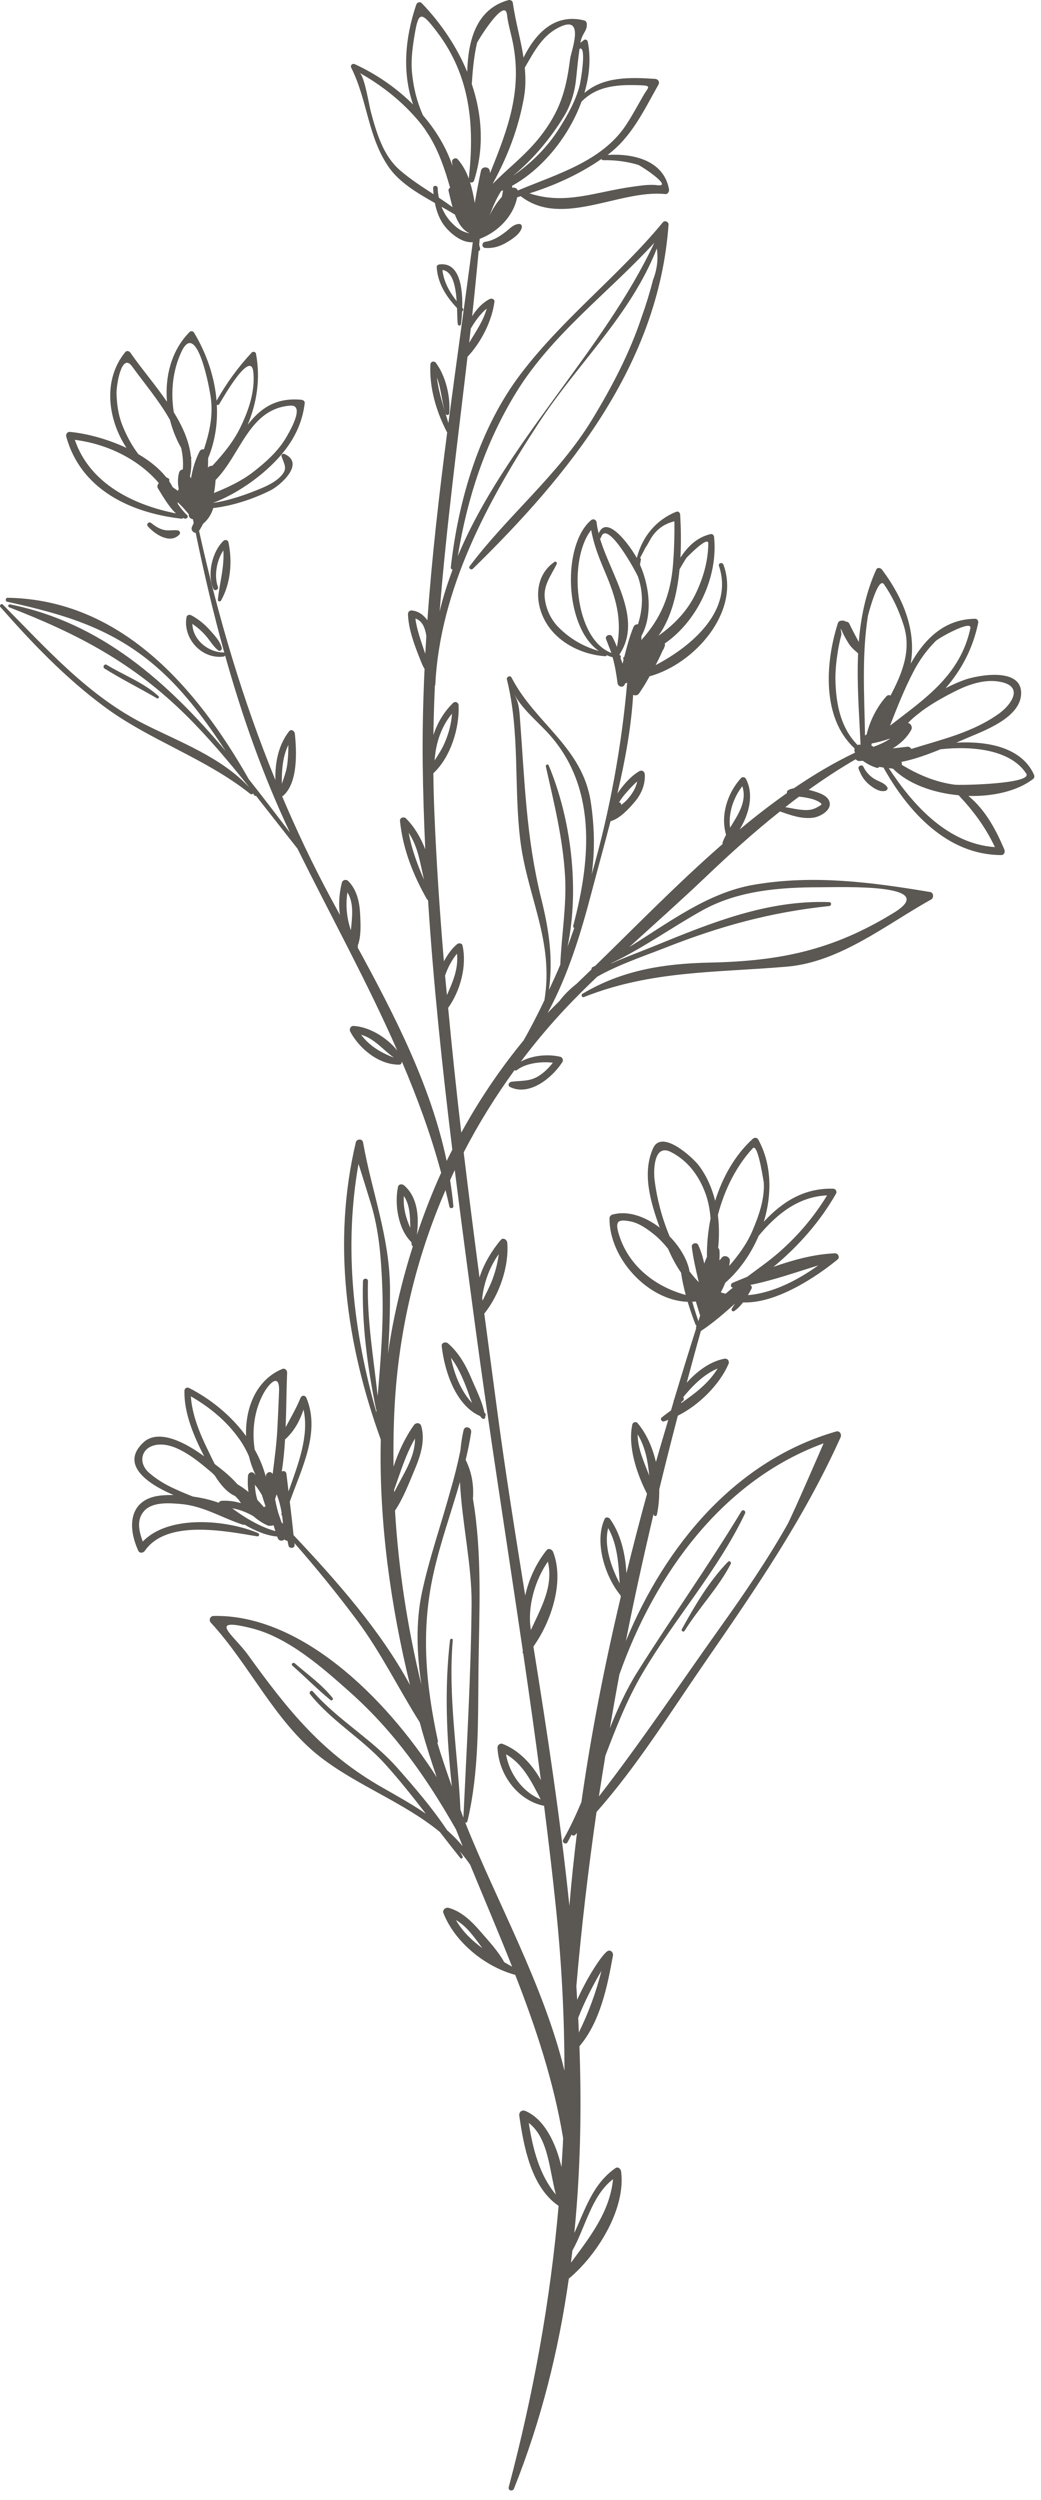<svg width="95" height="228" viewBox="0 0 95 228" fill="none" xmlns="http://www.w3.org/2000/svg">
<path d="M94.352 70.633C93.238 68.192 90.213 67.569 87.272 67.73C87.644 67.57 88.016 67.407 88.36 67.262C89.922 66.602 93.068 65.434 93.185 63.328C93.326 60.802 89.23 61.573 88.035 61.997C87.49 62.191 86.896 62.454 86.296 62.76C87.714 61.125 88.773 59.194 89.268 56.813C89.308 56.626 89.185 56.428 88.981 56.431C86.191 56.468 84.391 58.255 83.111 60.522C83.602 57.662 82.581 54.75 80.492 51.952C80.37 51.786 80.067 51.714 79.96 51.952C78.999 54.092 78.553 56.303 78.373 58.55C78.079 57.997 77.775 57.449 77.507 56.878C77.441 56.737 77.29 56.686 77.14 56.679C77.083 56.629 77.017 56.589 76.943 56.597C76.881 56.607 76.821 56.611 76.76 56.608C76.62 56.608 76.507 56.703 76.463 56.836C75.31 60.432 74.972 65.491 77.991 68.255C77.96 68.377 77.957 68.51 78.031 68.642C76.113 69.553 74.253 70.658 72.44 71.894C72.239 71.921 72.056 71.979 71.909 72.082C71.818 72.145 71.795 72.241 71.82 72.326C70.349 73.36 68.909 74.474 67.5 75.648C68.372 74.231 68.821 72.431 68.064 71.016C67.98 70.86 67.745 70.827 67.625 70.959C66.391 72.317 65.733 74.34 66.258 76.129C66.138 76.359 66.029 76.59 65.944 76.826C65.924 76.882 65.931 76.929 65.946 76.972C61.859 80.539 58.009 84.493 54.312 88.089C54.227 88.13 54.144 88.175 54.058 88.213C53.98 88.25 53.968 88.331 53.989 88.402C53.53 88.847 53.073 89.289 52.618 89.722C52.039 90.177 51.508 90.688 51.058 91.286C50.698 91.655 50.322 92.011 49.973 92.387C51.851 88.943 53.007 85.12 54.011 81.29C54.556 79.212 55.156 77.069 55.716 74.894C56.555 74.666 57.361 73.79 57.907 73.152C58.518 72.437 58.902 71.559 58.841 70.606C58.826 70.36 58.581 70.201 58.36 70.325C57.559 70.775 56.87 71.597 56.345 72.359C57.045 69.374 57.605 66.35 57.78 63.366C57.956 63.453 58.186 63.441 58.327 63.233C58.486 62.999 58.638 62.764 58.788 62.526C58.964 62.251 59.115 61.964 59.277 61.681C63.403 60.549 67.598 55.775 66.02 51.498C65.926 51.243 65.523 51.346 65.611 51.612C66.948 55.621 63.251 58.864 59.838 60.657C60.059 60.222 60.274 59.785 60.47 59.336C60.561 59.211 60.621 59.064 60.679 58.861C60.699 58.796 60.677 58.743 60.662 58.689C63.691 56.6 65.546 52.551 65.164 48.966C65.146 48.794 65.012 48.668 64.835 48.712C63.553 49.029 62.762 49.849 62.094 50.858C62.169 49.452 62.138 48.087 62.072 46.93C62.063 46.769 61.903 46.6 61.732 46.667C59.861 47.406 58.601 48.968 58.113 50.888C57.611 49.962 55.405 46.782 54.634 48.646C54.551 48.316 54.483 47.99 54.45 47.671C54.423 47.395 54.142 47.266 53.927 47.451C51.295 49.714 51.483 57.148 54.644 59.366C53.254 58.974 51.993 58.246 50.965 57.202C50.268 56.493 49.835 55.561 49.717 54.573C49.572 53.365 50.312 52.45 50.803 51.446C50.864 51.323 50.734 51.151 50.603 51.242C48.815 52.475 48.767 54.82 49.727 56.6C50.799 58.589 53.091 59.706 55.236 59.85C55.306 59.854 55.346 59.809 55.368 59.755C55.544 59.825 55.716 59.898 55.906 59.938C56.116 60.7 56.253 61.48 56.352 62.284C56.399 62.663 56.904 62.775 57.03 62.377C57.034 62.362 57.038 62.346 57.042 62.332C57.117 62.329 57.187 62.297 57.237 62.236C56.747 67.906 55.67 73.938 53.995 79.749C54.298 77.604 54.255 75.425 53.918 73.166C53.163 68.129 48.854 65.999 46.683 61.796C46.558 61.554 46.197 61.723 46.259 61.976C47.457 66.755 46.885 71.698 47.471 76.561C48.092 81.717 50.581 85.82 49.681 91.224C49.08 92.484 48.451 93.714 47.776 94.891C45.612 97.525 43.72 100.333 42.096 103.296C41.653 99.508 41.255 95.716 40.897 91.92C42.025 90.338 42.612 88.096 42.214 86.248C42.16 85.999 41.872 85.979 41.709 86.112C41.28 86.458 40.853 87.027 40.51 87.675C40.125 83.096 39.816 78.509 39.633 73.91C39.588 72.777 39.56 71.647 39.548 70.521C41.125 69.056 41.944 66.396 41.851 64.318C41.84 64.059 41.541 63.925 41.351 64.108C40.501 64.926 39.916 65.934 39.552 67.027C39.573 65.53 39.62 64.037 39.686 62.546C39.7 62.522 39.72 62.503 39.722 62.468C40.16 53.728 44.49 45.722 49.183 38.548C52.72 33.141 57.562 28.745 59.944 22.655C60.075 23.622 59.969 24.571 59.601 25.503C59.306 26.656 58.959 27.791 58.557 28.911C57.462 32.211 55.81 35.347 54.011 38.299C50.963 43.297 46.34 47.008 42.854 51.647C42.721 51.825 43.001 52.022 43.149 51.877C51.894 43.333 60.097 33.286 61.011 20.485C61.03 20.229 60.663 20.069 60.497 20.27C56.462 25.154 51.401 29.009 47.551 34.062C43.748 39.055 41.831 45.567 41.139 51.743C41.126 51.858 41.208 51.926 41.303 51.955C40.84 53.195 40.427 54.456 40.122 55.762C40.745 48.001 41.761 40.292 42.664 32.541C43.907 31.22 44.892 29.288 45.123 27.514C45.154 27.28 44.865 27.18 44.697 27.267C44.012 27.616 43.497 28.191 43.086 28.84C43.301 26.868 43.497 24.89 43.679 22.91C43.771 22.858 43.84 22.769 43.811 22.636C43.787 22.532 43.755 22.43 43.729 22.327C43.746 22.146 43.761 21.966 43.777 21.786C45.42 21.164 46.85 19.739 47.198 17.993C47.305 17.964 47.412 17.923 47.52 17.891C51.267 20.822 56.533 17.26 60.71 17.7C60.954 17.726 61.089 17.454 61.051 17.248C60.558 14.607 57.771 13.983 55.447 14.129C57.66 12.474 58.752 10.079 60.093 7.714C60.227 7.475 60.051 7.212 59.798 7.195C57.518 7.044 55.09 6.968 53.331 8.481C53.8 6.885 53.939 5.265 53.632 3.779C53.605 3.646 53.413 3.555 53.302 3.642C53.126 3.776 53.039 3.844 52.965 3.902C52.968 3.886 52.969 3.87 52.972 3.855C53.132 2.998 53.602 2.843 53.551 2.175C53.541 2.034 53.464 1.9 53.316 1.863C50.628 1.199 48.882 3.021 47.778 5.25C47.518 3.579 47.036 1.93 46.796 0.239C46.771 0.062 46.552 -0.032 46.398 0.01C43.426 0.828 42.715 3.746 42.637 6.553C41.673 4.229 40.216 2.083 38.491 0.293C38.324 0.119 38.055 0.215 37.984 0.429C36.925 3.564 36.717 6.695 37.695 9.527C36.146 7.989 34.299 6.736 32.376 5.852C32.163 5.753 31.942 5.954 32.054 6.179C33.546 9.147 33.552 12.472 35.489 15.259C36.448 16.64 38.091 17.612 39.684 18.512C39.847 19.324 40.145 20.113 40.667 20.728C41.238 21.401 42.205 22.166 43.138 22.089C43.139 22.097 43.141 22.104 43.144 22.112C42.422 27.612 41.639 33.1 40.919 38.589C40.525 37.197 40.03 35.863 39.876 34.428C40.274 35.482 40.297 36.617 40.668 37.73C40.731 37.917 40.982 37.876 40.998 37.685C41.115 36.163 40.691 34.337 39.79 33.105C39.63 32.885 39.293 32.953 39.278 33.246C39.169 35.37 39.826 37.576 40.808 39.447C40.067 45.142 39.409 50.842 39.003 56.567C38.648 56.074 38.167 55.719 37.548 55.673C37.379 55.661 37.226 55.829 37.231 55.994C37.269 57.416 37.852 58.915 38.374 60.216C38.47 60.451 38.582 60.762 38.745 61.006C38.611 63.859 38.544 66.72 38.575 69.591C38.603 72.214 38.689 74.834 38.809 77.454C38.387 76.365 37.782 75.361 37.041 74.633C36.86 74.454 36.474 74.569 36.502 74.859C36.751 77.413 37.708 79.811 38.967 82.019C38.992 82.062 39.03 82.072 39.063 82.093C39.551 89.696 40.352 97.284 41.278 104.852C41.104 105.193 40.928 105.533 40.761 105.879C39.329 99.022 36.003 92.588 32.642 86.413C32.669 86.358 32.674 86.298 32.648 86.235C32.985 85.378 32.904 84.175 32.865 83.344C32.812 82.264 32.557 81.12 31.772 80.346C31.589 80.166 31.264 80.242 31.197 80.501C30.953 81.45 30.888 82.46 31.017 83.436C30.728 82.907 30.441 82.378 30.158 81.852C28.52 78.812 27.069 75.736 25.747 72.624C25.775 72.616 25.803 72.607 25.825 72.588C27.207 71.401 27.076 68.544 26.907 66.904C26.884 66.672 26.572 66.451 26.389 66.686C25.404 67.945 25.088 69.554 25.133 71.143C22.138 63.817 19.905 56.276 18.166 48.418L18.17 48.415C18.299 48.203 18.422 47.987 18.538 47.767C18.988 47.393 19.332 46.833 19.457 46.335C21.257 46.131 23.104 45.508 24.678 44.726C25.576 44.279 27.877 42.266 25.966 41.405C25.831 41.345 25.638 41.445 25.695 41.617C25.961 42.425 26.302 42.758 25.571 43.486C24.931 44.12 23.974 44.491 23.159 44.81C21.995 45.265 20.705 45.681 19.428 45.868C21.109 45.244 22.762 44.166 23.968 43.148C25.962 41.467 27.503 39.429 27.808 36.759C27.828 36.587 27.658 36.475 27.514 36.461C25.137 36.231 23.735 37.278 22.603 38.74C23.439 36.731 23.785 34.547 23.362 32.257C23.329 32.081 23.086 32.03 22.972 32.152C21.704 33.511 20.68 34.932 19.763 36.548C19.586 34.398 18.866 32.265 17.708 30.336C17.621 30.19 17.418 30.16 17.298 30.282C15.643 31.955 15.042 34.314 15.239 36.639C14.123 35.021 12.819 33.505 11.902 32.167C11.802 32.02 11.566 31.946 11.435 32.105C9.376 34.612 9.804 38.202 11.544 40.849C9.754 40.008 7.8 39.515 6.357 39.388C6.143 39.368 5.99 39.612 6.043 39.805C7.368 44.678 11.973 46.787 16.571 47.306C16.632 47.313 16.676 47.282 16.709 47.237C16.766 47.258 16.824 47.291 16.885 47.303C17.059 47.334 17.227 47.119 17.071 46.977C16.775 46.708 16.5 46.35 16.235 45.974C16.229 45.91 16.21 45.85 16.2 45.786C16.551 46.115 16.881 46.468 17.192 46.855C17.201 46.867 17.212 46.871 17.221 46.88C17.222 46.897 17.224 46.913 17.224 46.929C17.227 47.191 17.409 47.328 17.605 47.352C17.629 47.468 17.653 47.585 17.677 47.702C17.641 47.78 17.605 47.858 17.569 47.937C17.563 47.95 17.553 47.957 17.55 47.97C17.548 47.973 17.551 47.977 17.55 47.981C17.542 47.998 17.533 48.016 17.526 48.033C17.389 48.33 17.617 48.586 17.857 48.594C18.617 52.288 19.473 55.935 20.471 59.532C20.447 59.522 20.432 59.504 20.399 59.504C18.998 59.5 17.583 58.347 17.556 56.896C17.988 57.193 18.38 57.529 18.736 57.926C19.145 58.381 19.439 58.949 19.928 59.322C20.084 59.441 20.284 59.246 20.239 59.08C20.076 58.462 19.585 57.952 19.171 57.485C18.68 56.931 18.096 56.455 17.445 56.108C17.293 56.028 17.053 56.088 17.019 56.284C16.678 58.261 18.431 60.141 20.399 59.88C20.471 59.871 20.513 59.828 20.542 59.778C22.087 65.292 23.981 70.686 26.459 75.926C25.229 74.312 23.985 72.677 22.707 71.068C17.936 62.665 11.004 54.688 0.701 54.516C0.499 54.513 0.451 54.833 0.653 54.877C5.912 56.039 10.311 57.303 14.464 60.986C16.895 63.141 18.807 65.776 20.596 68.494C15.31 62.238 9.254 56.788 0.92 55.121C0.745 55.086 0.683 55.326 0.847 55.389C7.107 57.81 12.163 60.464 16.999 65.252C19.021 67.256 20.869 69.45 22.661 71.691C22.68 71.721 22.699 71.75 22.718 71.778C20.149 69.041 16.472 67.704 13.188 66.049C8.054 63.463 4.257 59.172 0.265 55.142C0.121 54.996 -0.092 55.215 0.043 55.368C2.953 58.676 5.973 61.822 9.509 64.443C13.71 67.557 18.701 69.112 22.831 72.396C22.93 72.474 23.041 72.44 23.095 72.366C23.129 72.419 23.163 72.473 23.198 72.527C23.241 72.593 23.306 72.599 23.362 72.578C24.632 74.184 25.886 75.804 27.148 77.396C30.239 83.642 33.53 89.59 36.254 95.807C35.297 94.601 33.661 93.633 32.255 93.566C31.989 93.555 31.847 93.865 31.962 94.084C32.799 95.659 34.614 97.134 36.45 97.095C36.6 97.092 36.667 96.966 36.654 96.845C36.665 96.844 36.672 96.838 36.683 96.833C38.074 100.101 39.314 103.445 40.258 106.96C39.419 108.797 38.694 110.691 38.041 112.617C38.258 111.008 38.121 109.161 36.866 108.1C36.69 107.953 36.372 107.982 36.317 108.248C35.995 109.821 36.323 112.089 37.537 113.282C37.551 113.371 37.557 113.467 37.576 113.556C37.588 113.614 37.631 113.641 37.677 113.657C36.932 115.994 36.319 118.389 35.843 120.839C35.675 121.709 35.535 122.582 35.404 123.458C35.546 121.482 35.605 119.501 35.59 117.487C35.552 112.789 33.935 108.733 33.13 104.174C33.069 103.834 32.549 103.856 32.474 104.174C30.305 113.304 31.596 122.575 34.749 131.289C34.58 138.808 35.641 146.384 37.417 153.673C34.699 148.656 30.686 144.144 26.789 140.003C26.688 138.987 26.568 137.972 26.445 136.958C27.521 133.922 29.26 130.618 27.966 127.493C27.854 127.225 27.535 127.222 27.423 127.493C27.041 128.431 26.536 129.282 26.069 130.162C26.133 128.468 26.138 126.776 26.203 125.167C26.212 124.963 25.981 124.759 25.781 124.84C23.381 125.831 22.367 128.392 22.456 130.968C21.11 129.116 19.252 127.606 17.258 126.584C17.066 126.485 16.836 126.605 16.831 126.832C16.785 128.882 17.694 130.991 18.631 132.818C18.561 132.768 18.481 132.71 18.417 132.664C17.18 131.776 14.549 130.193 13.091 131.547C11.001 133.487 13.242 135.239 15.842 136.347C15.438 136.341 15.059 136.353 14.728 136.385C11.819 136.659 11.563 139.138 12.624 141.435C12.741 141.694 13.085 141.63 13.219 141.435C15.207 138.544 20.585 139.635 23.46 140.114C23.659 140.146 23.724 139.891 23.542 139.813C20.74 138.62 15.411 138.097 13.03 140.59C12.675 139.633 12.426 138.556 13.2 137.754C13.963 136.962 15.459 137.079 16.438 137.159C18.568 137.33 20.213 138.419 22.17 139.055C22.217 139.07 22.262 139.062 22.303 139.042C23.269 139.606 24.31 140.051 25.295 140.133L25.334 140.25C25.436 140.558 25.783 140.568 25.959 140.399C26.031 140.474 26.131 140.517 26.235 140.518C26.269 140.666 26.29 140.819 26.329 140.966C26.409 141.273 26.914 141.218 26.886 140.889C26.883 140.836 26.874 140.784 26.869 140.731C28.86 142.998 30.767 145.347 32.566 147.757C34.765 150.703 36.358 153.992 38.308 157.083C38.376 157.328 38.439 157.574 38.508 157.818C38.916 159.261 39.373 160.678 39.855 162.082C35.097 154.626 27.337 147.206 19.488 147.374C19.176 147.38 19.026 147.756 19.238 147.986C22.735 151.758 25.079 156.992 29.168 160.19C32.538 162.827 36.841 164.361 40.142 167.078C40.76 167.877 41.38 168.674 42.016 169.463C42.112 169.579 42.279 169.431 42.216 169.306C42.138 169.154 42.051 169.007 41.969 168.857C42.301 169.24 42.618 169.639 42.909 170.071C44.186 173.18 45.507 176.256 46.735 179.364C46.494 179.225 46.254 179.086 46.011 178.946C45.461 177.945 44.599 177.025 43.882 176.195C43.081 175.268 42.138 174.317 40.931 173.994C40.675 173.925 40.352 174.184 40.463 174.469C41.506 177.138 44.288 179.378 47.02 180.108C48.894 184.913 50.526 189.799 51.391 195.01C51.354 195.887 51.294 196.762 51.24 197.635C50.729 195.443 49.694 193.275 47.955 192.523C47.629 192.383 47.339 192.608 47.39 192.965C47.789 195.754 48.472 199.485 50.977 201.173C50.231 209.713 48.716 218.189 46.426 226.824C46.34 227.149 46.79 227.254 46.907 226.959C49.393 220.744 50.983 214.338 51.91 207.812C54.541 205.615 57.121 201.433 56.682 198.04C56.652 197.803 56.403 197.565 56.16 197.736C54.078 199.193 53.411 201.493 52.411 203.65C52.97 198.034 53.086 192.343 52.879 186.618C54.78 184.382 55.431 181.151 55.937 178.344C55.987 178.065 55.705 177.766 55.429 177.949C54.897 178.304 53.545 180.408 52.672 182.383C52.647 181.968 52.624 181.553 52.597 181.139C53.059 175.795 53.681 170.506 54.438 165.254C58.14 161.071 61.131 156.242 64.3 151.654C68.9 144.994 73.362 138.517 76.708 131.088C76.834 130.811 76.63 130.457 76.303 130.552C67.172 133.182 60.747 140.874 57.114 149.665C57.881 145.79 58.737 141.929 59.643 138.07C59.649 138.099 59.651 138.128 59.658 138.157C59.69 138.299 59.912 138.299 59.943 138.157C60.102 137.426 60.171 136.635 60.163 135.828C60.705 133.59 61.273 131.351 61.858 129.113C63.81 128.133 65.647 126.293 66.476 124.417C66.6 124.139 66.402 123.858 66.095 123.917C64.808 124.164 63.615 125.051 62.671 126.099C63.095 124.529 63.513 122.959 63.96 121.388C63.966 121.386 63.969 121.386 63.975 121.382C65.087 120.645 66.09 119.773 67.081 118.885C66.977 119.038 66.873 119.193 66.779 119.356C66.701 119.49 66.859 119.663 66.994 119.574C67.31 119.367 67.574 119.086 67.81 118.779C70.828 118.91 74.528 116.431 76.445 114.858C76.666 114.677 76.481 114.293 76.218 114.303C74.378 114.365 72.451 114.881 70.589 115.535C72.87 113.65 74.867 111.377 76.294 108.861C76.407 108.659 76.261 108.415 76.036 108.408C73.367 108.332 71.362 109.628 69.706 111.423C70.474 108.891 70.425 106.157 69.196 103.924C69.093 103.735 68.847 103.723 68.698 103.859C67.078 105.333 65.946 107.34 65.264 109.515C64.977 108.365 64.506 107.271 63.79 106.315C63.253 105.596 60.411 102.95 59.608 104.707C58.559 107.002 59.391 109.701 60.202 111.957C58.878 110.946 57.282 110.372 55.879 110.773C55.73 110.817 55.624 110.957 55.622 111.115C55.59 114.729 59.098 118.595 62.757 118.728C62.965 119.419 63.201 120.1 63.461 120.78C63.478 120.827 63.511 120.852 63.546 120.872C63.544 120.901 63.541 120.931 63.548 120.96C63.519 121.03 63.508 121.103 63.522 121.171C62.841 123.307 62.178 125.461 61.527 127.628L61.508 127.658C61.48 127.703 61.474 127.753 61.477 127.8C61.395 128.076 61.316 128.355 61.233 128.633C60.947 128.839 60.661 129.05 60.381 129.274C60.209 129.414 60.397 129.688 60.588 129.634C60.72 129.596 60.85 129.537 60.983 129.491C60.604 130.772 60.223 132.048 59.859 133.337C59.545 132.003 58.997 130.747 58.178 129.78C58.041 129.619 57.75 129.704 57.706 129.906C57.278 131.898 58.086 134.356 59.046 136.237C58.389 138.639 57.762 141.057 57.166 143.483C57.073 141.7 56.644 139.899 55.67 138.53C55.559 138.372 55.278 138.315 55.178 138.53C54.22 140.597 55.19 143.754 56.634 145.504C56.638 145.55 56.646 145.593 56.65 145.639C55.184 151.825 53.948 158.073 53.058 164.346C52.565 165.515 52.031 166.669 51.396 167.781C51.247 168.041 51.645 168.275 51.792 168.014C51.921 167.787 52.033 167.549 52.157 167.317C52.239 167.413 52.377 167.451 52.496 167.333C52.55 167.278 52.599 167.22 52.653 167.167C52.378 169.381 52.145 171.597 51.963 173.811C51.143 165.885 49.929 157.964 48.678 150.162C48.682 150.157 48.685 150.152 48.689 150.148C48.723 150.116 48.747 150.086 48.762 150.046C50.391 147.696 51.495 144.131 50.477 141.539C50.39 141.314 50.072 141.148 49.883 141.379C48.972 142.503 48.265 143.976 47.929 145.514C47.019 139.856 46.127 134.275 45.397 128.818C44.996 125.812 44.596 122.808 44.195 119.802C45.576 118.091 46.465 115.483 46.293 113.338C46.272 113.059 45.909 112.824 45.692 113.086C44.926 114.006 44.153 115.232 43.759 116.508C43.262 112.706 42.773 108.906 42.316 105.099C43.664 102.492 45.215 99.989 46.952 97.602C47.021 97.635 47.106 97.647 47.184 97.584C47.966 96.966 49.389 96.79 50.455 96.918C50.082 97.393 49.665 97.815 49.14 98.143C48.333 98.646 47.551 98.54 46.669 98.655C46.449 98.684 46.287 99.008 46.54 99.133C48.325 100.011 50.415 98.275 51.323 96.857C51.434 96.684 51.328 96.426 51.132 96.378C50.056 96.119 48.584 96.229 47.528 96.819C48.846 95.069 50.265 93.381 51.789 91.775C52.665 90.851 53.575 89.959 54.497 89.077C56.465 87.965 58.694 87.226 60.785 86.405C65.741 84.459 70.352 83.186 75.672 82.632C75.896 82.609 75.906 82.28 75.672 82.272C69.984 82.068 64.84 84.182 59.648 86.303C58.398 86.815 57.057 87.297 55.771 87.875C55.79 87.858 55.807 87.843 55.824 87.826C58.693 86.465 61.274 84.597 64.063 83.043C67.361 81.204 71.191 80.919 74.867 80.919C76.757 80.919 85.926 80.56 81.578 83.237C76.025 86.655 71.209 87.653 64.801 87.788C60.609 87.875 56.809 88.461 53.155 90.63C52.999 90.723 53.104 91.006 53.282 90.935C59.432 88.487 65.392 88.716 71.843 88.156C76.672 87.737 80.883 84.309 84.977 82.031C85.238 81.886 85.209 81.408 84.891 81.354C79.51 80.454 74.254 79.761 68.828 80.683C64.602 81.4 61.074 84.116 57.422 86.374C59.746 84.257 62.1 82.17 64.369 80.008C66.585 77.894 68.828 75.873 71.18 74.004C72.161 74.348 73.202 74.726 74.25 74.568C74.828 74.48 75.841 73.939 75.719 73.213C75.61 72.572 74.773 72.311 74.251 72.154C74.12 72.115 73.965 72.072 73.798 72.032C75.178 71.043 76.6 70.106 78.088 69.245C78.163 69.337 78.269 69.403 78.41 69.403C78.523 69.403 78.634 69.388 78.747 69.385C79.107 69.657 79.507 69.863 79.963 70.014C80.103 70.06 80.197 70.007 80.266 69.928C80.313 69.95 80.364 69.965 80.418 69.97C80.486 69.976 80.553 69.99 80.621 69.997C82.896 74.072 86.454 77.962 91.362 77.985C91.641 77.986 91.751 77.698 91.653 77.471C90.868 75.621 89.907 73.844 88.377 72.59C90.649 72.65 92.883 72.139 94.312 71.017C94.418 70.918 94.404 70.748 94.352 70.633ZM56.519 73.148C56.572 73.048 56.632 72.957 56.697 72.864C56.881 72.597 57.096 72.352 57.314 72.11C57.567 71.827 57.849 71.526 58.152 71.268C58.031 71.865 57.706 72.382 57.287 72.868C57.11 73.073 56.902 73.246 56.689 73.414C56.702 73.305 56.643 73.181 56.516 73.188C56.497 73.189 56.491 73.192 56.48 73.194C56.493 73.184 56.507 73.171 56.519 73.148ZM62.014 51.919C62.217 51.571 62.419 51.222 62.641 50.881C62.656 50.859 64.649 48.788 64.639 49.567C64.618 51.136 64.206 52.605 63.549 54.011C62.746 55.733 61.522 56.96 60.093 57.978C61.267 56.335 61.803 54.129 62.014 51.919ZM58.415 50.885C58.726 50.314 59.127 49.487 58.943 49.914C59.062 49.702 59.182 49.49 59.303 49.28C59.793 48.366 60.541 47.786 61.545 47.542C61.562 48.834 61.523 50.13 61.425 51.418C61.206 54.346 60.256 56.456 58.528 58.373C58.529 58.25 58.536 58.13 58.535 58.008C59.58 56.081 59.28 53.491 58.404 51.501C58.432 51.347 58.46 51.194 58.485 51.04C58.498 50.965 58.461 50.916 58.415 50.885ZM56.301 59.006C56.179 58.685 56.038 58.368 55.869 58.056C55.703 57.753 55.176 57.964 55.309 58.294C55.475 58.712 55.637 59.131 55.798 59.551C52.43 58.296 51.824 51.034 53.95 48.337C54.18 49.649 54.662 50.872 55.188 52.107C56.223 54.534 56.783 56.476 56.301 59.006ZM56.977 59.885C56.959 59.899 56.947 59.913 56.929 59.928C56.854 59.992 56.861 60.089 56.907 60.16C56.878 60.283 56.845 60.406 56.815 60.528C56.751 60.348 56.687 60.168 56.621 59.989C56.691 59.915 56.658 59.768 56.536 59.736C56.533 59.723 56.527 59.711 56.524 59.698C58.717 56.438 55.785 52.544 54.755 49.112C54.797 49.096 54.832 49.065 54.85 49.011C55.388 47.26 58.106 52.26 58.227 52.614C58.743 54.112 58.657 55.558 58.218 56.941C58.061 56.916 57.887 56.994 57.806 57.191C57.45 58.065 57.206 58.972 56.977 59.885ZM41.248 65.084C41.186 66.013 40.953 66.887 40.572 67.766C40.329 68.33 39.989 68.838 39.664 69.353C39.762 67.787 40.259 66.28 41.248 65.084ZM47.102 35.798C50.367 30.477 55.553 26.686 59.714 22.14C55.003 32.15 46.057 40.469 41.778 50.719C42.641 45.414 44.272 40.411 47.102 35.798ZM45.784 17.971C45.334 18.474 44.972 19.03 44.678 19.657C44.968 18.873 45.294 18.113 45.735 17.421C45.792 17.398 45.848 17.373 45.904 17.349C45.874 17.559 45.847 17.77 45.784 17.971ZM58.219 15.027C58.472 15.1 61.477 17.079 60.004 16.891C59.279 16.798 58.519 16.922 57.802 17.018C54.367 17.478 51.637 18.721 48.315 17.636C50.636 16.905 52.872 15.89 54.877 14.505C54.91 14.564 54.963 14.612 55.058 14.61C56.137 14.591 57.177 14.724 58.219 15.027ZM58.514 7.779C59.521 7.817 59.127 7.983 58.679 8.768C58.173 9.656 57.696 10.544 57.133 11.397C54.953 14.702 50.877 15.862 47.366 17.327C47.346 17.331 47.331 17.34 47.313 17.348C47.292 17.357 47.271 17.365 47.251 17.373C47.185 17.166 46.953 17.077 46.744 17.126C46.748 17.066 46.735 17.001 46.737 16.942C49.509 15.413 51.913 12.442 53.066 9.276C54.524 7.765 56.556 7.701 58.514 7.779ZM52.889 4.448C53.569 4.134 52.975 7.478 52.913 7.732C52.559 9.154 51.821 10.454 51.052 11.681C49.934 13.464 48.478 14.883 46.81 16.038C48.656 14.517 50.241 12.627 51.474 10.601C52.113 9.55 52.464 8.349 52.583 7.125C52.674 6.226 52.756 5.337 52.889 4.448ZM47.822 8.855C47.98 7.944 47.972 7.054 47.889 6.171C48.769 4.675 49.53 3.118 51.247 2.388C53.368 1.487 52.108 4.714 52.022 5.395C51.66 8.287 51.077 10.198 49.249 12.517C48.297 13.723 47.142 14.722 46.018 15.752C46.016 15.752 46.014 15.754 46.014 15.754C46.011 15.755 46.011 15.757 46.009 15.759C45.649 16.09 45.302 16.431 44.953 16.776C46.32 14.297 47.33 11.67 47.822 8.855ZM37.593 6.557C37.492 5.427 37.658 4.251 37.842 3.147C38.194 1.036 38.43 0.997 39.891 2.925C42.936 6.949 43.316 11.445 42.78 16.285C42.551 15.659 42.239 15.066 41.775 14.529C41.603 14.328 41.234 14.483 41.252 14.749C41.261 14.878 41.28 15.002 41.293 15.13C40.722 13.43 39.773 11.882 38.598 10.512C38.05 9.295 37.722 7.982 37.593 6.557ZM39.943 17.153C39.933 16.882 39.523 16.879 39.526 17.153C39.529 17.337 39.552 17.528 39.567 17.715C38.507 17.025 37.441 16.345 36.479 15.506C34.941 14.166 34.351 12.067 33.836 10.17C33.681 9.6 33.259 6.892 32.801 6.636C34.874 7.8 36.716 9.262 38.25 11.095C38.431 11.313 38.6 11.533 38.76 11.758C38.882 11.952 39.003 12.146 39.138 12.336C40.055 13.818 40.594 15.44 41.075 17.116C40.978 17.177 40.902 17.282 40.934 17.411C41.043 17.849 41.152 18.375 41.301 18.899C40.893 18.596 40.472 18.31 40.049 18.029C39.99 17.742 39.953 17.448 39.943 17.153ZM42.789 21.276C42.689 21.248 42.588 21.221 42.487 21.188C41.958 21.02 41.519 20.638 41.147 20.238C40.772 19.834 40.492 19.362 40.294 18.858C40.717 19.097 41.132 19.335 41.519 19.577C41.79 20.301 42.179 20.947 42.807 21.257C42.801 21.263 42.797 21.271 42.789 21.276ZM42.894 16.621C43.023 16.678 43.207 16.642 43.258 16.481C44.206 13.518 44.006 10.483 43.054 7.662C43.136 6.399 43.248 5.152 43.532 3.912C43.562 3.777 46.089 -0.334 46.269 1.344C46.343 2.033 46.552 2.779 46.707 3.452C47.782 8.114 46.342 11.745 44.726 15.788C44.712 15.712 44.706 15.638 44.693 15.563C44.61 15.159 43.981 15.164 43.895 15.563C43.682 16.544 43.492 17.529 43.326 18.515C43.216 17.87 43.089 17.232 42.894 16.621ZM42.96 29.973C43.346 29.303 43.836 28.619 44.419 28.142C44.091 29.306 43.412 30.248 42.816 31.261C42.865 30.832 42.911 30.402 42.96 29.973ZM37.292 75.945C38.153 77.235 38.343 78.716 38.692 80.22C38.081 78.843 37.568 77.428 37.292 75.945ZM38.81 59.622C38.732 59.395 38.649 59.168 38.574 58.938C38.312 58.133 38.014 57.266 37.908 56.407C38.552 56.626 38.792 57.27 38.908 58C38.874 58.541 38.839 59.081 38.81 59.622ZM40.617 88.975C40.868 88.224 41.263 87.499 41.707 86.976C41.841 88.371 41.325 89.54 40.787 90.749C40.732 90.157 40.668 89.567 40.617 88.975ZM26.486 36.993C27.888 36.885 26.421 39.39 26.067 39.977C25.343 41.179 24.245 42.161 23.156 43.008C22.02 43.891 20.788 44.449 19.526 44.965C19.605 44.574 19.649 44.177 19.674 43.776C21.986 41.441 22.718 37.286 26.486 36.993ZM19.787 36.919C19.864 36.952 19.956 36.946 20.012 36.852C20.456 36.105 22.936 31.792 23.125 33.985C23.273 35.728 22.692 37.417 21.949 38.952C21.298 40.299 20.366 41.415 19.377 42.482C19.235 42.467 19.081 42.514 18.983 42.65C18.987 42.361 18.989 42.073 18.992 41.786C19.644 40.215 19.873 38.566 19.787 36.919ZM6.829 40.114C9.702 40.473 12.607 41.834 14.495 44.061C14.374 44.187 14.315 44.383 14.414 44.538C14.778 45.119 15.374 46.195 16.058 46.824C12.151 46.049 8.187 44.098 6.829 40.114ZM16.337 43.115C16.206 43.62 16.218 44.108 16.307 44.584C16.286 44.646 16.266 44.708 16.242 44.771C16.088 44.656 15.932 44.545 15.768 44.441C15.67 44.248 15.558 44.059 15.433 43.876C15.473 43.787 15.457 43.661 15.339 43.611C15.277 43.586 15.222 43.549 15.162 43.521C14.512 42.702 13.624 42.001 12.627 41.42C12.009 40.611 11.522 39.688 11.148 38.736C10.795 37.837 10.666 36.864 10.634 35.903C10.609 35.199 11.083 32.079 12.052 33.414C13.214 35.017 14.567 36.607 15.513 38.304C15.739 39.204 16.089 40.066 16.535 40.857C16.676 41.486 16.735 42.134 16.685 42.808C16.528 42.83 16.384 42.933 16.337 43.115ZM17.43 43.632C17.4 43.565 17.363 43.499 17.333 43.433C17.454 42.892 17.482 42.353 17.441 41.817C17.467 41.775 17.477 41.726 17.438 41.669C17.43 41.659 17.425 41.647 17.418 41.636C17.274 40.254 16.662 38.895 15.859 37.591C15.564 35.71 15.766 33.748 16.573 32.051C17.964 29.128 19.161 35.46 19.267 36.527C19.423 38.091 19.082 39.548 18.611 40.978C18.458 40.958 18.299 41.002 18.214 41.167C17.808 41.965 17.572 42.789 17.43 43.632ZM26.317 67.933C26.317 68.571 26.29 69.208 26.196 69.845C26.111 70.416 25.893 70.952 25.72 71.496C25.706 70.261 25.782 69.025 26.317 67.933ZM32.023 84.842C31.642 83.734 31.522 82.555 31.708 81.386C32.325 82.415 32.131 83.643 32.023 84.842ZM32.953 94.367C34.163 94.71 34.933 95.734 35.944 96.453C34.768 96.016 33.705 95.38 32.953 94.367ZM36.857 109.076C37.416 109.9 37.422 110.949 37.445 111.984C37.03 111.068 36.778 110.094 36.857 109.076ZM34.465 127.329C34.097 123.83 33.477 120.388 33.58 116.842C33.59 116.541 33.132 116.542 33.123 116.842C33.005 120.757 33.536 124.701 34.318 128.529C34.324 128.558 34.342 128.576 34.362 128.591C34.357 128.661 34.35 128.731 34.344 128.799C32.245 121.424 31.368 113.803 32.715 106.155C32.721 106.121 33.822 109.688 33.848 109.775C34.611 112.291 34.789 114.871 34.89 117.486C35.015 120.764 34.737 124.055 34.465 127.329ZM24.043 127.091C24.565 126.138 25.535 125.153 25.466 126.898C25.419 128.039 25.372 129.182 25.311 130.324C25.237 131.7 25.052 133.062 24.883 134.425C24.865 134.403 24.849 134.381 24.831 134.358C24.622 134.123 24.285 134.327 24.264 134.597C24.261 134.632 24.266 134.666 24.264 134.701C24.033 133.822 23.684 132.984 23.243 132.195C22.978 130.447 23.205 128.62 24.043 127.091ZM24.238 137.388C24.181 137.39 24.127 137.416 24.094 137.467C23.899 137.24 23.704 137.014 23.494 136.802C23.349 136.356 23.28 135.881 23.262 135.41C23.509 135.711 23.714 136.03 23.905 136.354C24.009 136.7 24.118 137.045 24.238 137.388ZM17.418 127.345C19.145 128.346 20.66 129.581 21.835 131.236C22.191 131.736 22.473 132.259 22.712 132.797C22.858 133.403 23.066 133.983 23.329 134.524C23.281 134.47 23.235 134.416 23.183 134.365C22.966 134.158 22.657 134.317 22.632 134.597C22.591 135.068 22.605 135.57 22.674 136.067C22.359 135.812 22.025 135.578 21.67 135.367C21.069 134.676 20.313 134.061 19.595 133.521C19.334 133.015 19.121 132.551 18.968 132.239C18.254 130.789 17.519 129.021 17.418 127.345ZM19.956 137.051C19.215 136.78 18.403 136.599 17.61 136.486C16.958 136.238 16.32 135.958 15.729 135.681C14.969 135.322 14.248 134.878 13.613 134.324C12.545 133.395 12.882 131.956 14.336 131.763C16.078 131.533 18.061 133.233 19.288 134.268C19.396 134.359 19.487 134.464 19.591 134.557C20.079 135.34 20.709 136.123 21.464 136.442C21.569 136.554 21.675 136.668 21.783 136.782C21.856 136.882 21.916 136.992 21.992 137.091C21.433 136.922 20.847 136.835 20.218 136.873C20.109 136.881 20.013 136.957 19.956 137.051ZM21.189 137.557C21.868 137.666 22.496 137.921 23.096 138.258C23.5 138.599 23.932 138.908 24.436 139.127C24.531 139.167 24.618 139.167 24.692 139.141C24.785 139.158 24.877 139.14 24.958 139.09C25.015 139.274 25.071 139.456 25.131 139.637C23.776 139.272 22.349 138.425 21.189 137.557ZM25.683 138.825C25.598 138.556 25.506 138.289 25.41 138.026C25.287 137.598 25.185 137.166 25.103 136.73C25.15 136.582 25.198 136.434 25.24 136.282C25.467 136.823 25.61 137.401 25.706 137.989C25.7 138.011 25.692 138.035 25.686 138.057C25.666 138.139 25.7 138.195 25.748 138.238C25.781 138.482 25.807 138.728 25.823 138.973C25.776 138.924 25.73 138.875 25.683 138.825ZM26.139 134.412C26.111 134.177 25.862 134.107 25.713 134.201C25.871 133.239 25.953 132.254 26.015 131.266C26.023 131.259 26.033 131.261 26.041 131.254C26.86 130.509 27.358 129.578 27.7 128.557C28.232 130.974 27.186 133.589 26.332 136.015C26.267 135.48 26.201 134.946 26.139 134.412ZM41.609 175.106C42.615 175.694 43.304 176.703 44.021 177.673C43.061 176.972 42.209 176.158 41.609 175.106ZM48.256 193.615C50.053 194.991 50.125 197.889 50.728 200.143C49.222 198.358 48.615 195.938 48.256 193.615ZM54.889 179.744C54.39 181.702 53.712 183.554 52.825 185.358C52.806 184.915 52.79 184.472 52.768 184.028C53.257 182.727 54.167 180.931 54.889 179.744ZM74.675 115.405C72.8 116.751 70.514 117.933 68.254 118.118C68.372 117.919 68.482 117.719 68.585 117.523C68.653 117.394 68.579 117.252 68.468 117.188C70.549 116.772 72.628 116.033 74.675 115.405ZM75.478 109.02C74.305 110.936 72.899 112.607 71.217 114.101C70.263 114.95 69.21 115.681 68.186 116.444C67.732 116.628 67.285 116.814 66.853 116.994C66.649 117.079 66.646 117.431 66.89 117.43C66.66 117.605 66.437 117.79 66.22 117.987C66.073 117.953 65.926 117.913 65.781 117.868C65.924 117.581 66.075 117.296 66.182 116.993C67.481 115.86 68.532 114.356 69.236 112.704C70.889 110.718 72.868 109.13 75.478 109.02ZM68.691 104.725C69.203 104.168 69.721 108.145 69.697 107.783C69.804 109.304 69.256 110.86 68.673 112.23C68.146 113.465 67.38 114.487 66.544 115.456C66.563 115.301 66.602 115.148 66.609 114.992C66.628 114.63 66.121 114.399 65.88 114.687C65.806 114.777 65.731 114.869 65.655 114.959C65.665 114.663 65.682 114.369 65.659 114.067C65.651 113.951 65.603 113.868 65.539 113.803C65.638 112.812 65.637 111.803 65.513 110.815C66.102 108.532 67.172 106.374 68.691 104.725ZM56.482 112.587C56.118 111.393 56.352 111.161 57.539 111.394C58.337 111.55 59.081 112.093 59.703 112.591C60.18 112.973 60.581 113.416 60.958 113.879C61.29 114.629 61.678 115.391 62.151 116.063C62.249 116.756 62.401 117.432 62.58 118.101C59.812 117.356 57.358 115.46 56.482 112.587ZM61.114 112.765C60.399 111.076 59.938 109.269 59.732 107.589C59.648 106.907 59.603 104.229 61.241 105.07C62.798 105.874 63.795 107.244 64.386 108.862C64.652 109.591 64.78 110.351 64.846 111.122C64.61 112.287 64.499 113.465 64.513 114.629C64.423 114.827 64.339 115.03 64.269 115.239C64.146 114.662 63.972 114.093 63.717 113.536C63.587 113.256 63.095 113.385 63.131 113.697C63.26 114.797 63.524 115.866 63.769 116.939C63.464 116.622 63.178 116.283 62.906 115.925C62.907 115.904 62.918 115.886 62.912 115.862C62.695 114.808 62.02 113.695 61.114 112.765ZM63.174 118.712C63.264 118.707 63.356 118.713 63.446 118.704C63.468 118.702 63.48 118.686 63.497 118.679C63.633 119.114 63.758 119.553 63.893 119.988C63.841 120.155 63.787 120.321 63.735 120.487C63.532 119.899 63.342 119.308 63.174 118.712ZM62.188 127.853C62.224 127.828 62.26 127.801 62.292 127.78C62.438 127.687 62.426 127.529 62.345 127.426C63.196 126.381 64.264 125.314 65.488 124.811C64.649 126.178 63.427 127.079 62.156 127.97C62.166 127.932 62.177 127.892 62.188 127.853ZM58.192 130.814C58.895 131.987 59.124 133.264 59.246 134.576C58.785 133.353 58.194 132.135 58.192 130.814ZM55.501 139.361C56.357 140.887 56.449 142.657 56.551 144.407C55.748 142.875 55.1 140.935 55.501 139.361ZM55.245 160.123C56.214 157.582 57.2 155.047 58.592 152.669C61.532 147.647 65.47 143.306 67.991 138.025C68.097 137.801 67.79 137.614 67.659 137.829C64.647 142.803 61.29 147.519 58.195 152.436C57.158 154.084 56.367 155.832 55.655 157.61C55.933 155.976 56.221 154.342 56.526 152.712C59.794 143.468 66.004 134.979 75.159 131.633C75.159 131.633 72.283 138.281 71.841 139.061C69.993 142.324 67.862 145.423 65.689 148.47C62.018 153.621 58.519 158.851 54.655 163.837C54.841 162.595 55.045 161.36 55.245 160.123ZM52.238 205.252C53.444 203.09 53.987 200.231 55.944 198.743C55.652 201.731 53.828 204.022 52.103 206.359C52.15 205.99 52.195 205.622 52.238 205.252ZM35.97 135.865C36.548 134.264 37.019 132.663 37.867 131.198C37.896 132.929 36.759 134.492 35.978 136.093C35.975 136.018 35.974 135.942 35.97 135.865ZM40.799 166.912C39.452 164.889 37.844 163.023 36.252 161.222C33.931 158.592 30.848 156.881 28.552 154.259C28.397 154.084 28.158 154.338 28.3 154.516C30.28 156.982 33.039 158.552 35.149 160.888C36.462 162.341 37.668 163.867 38.858 165.407C37.579 164.535 36.216 163.777 34.916 163.037C29.421 159.911 26.288 155.992 22.621 150.909C21.338 149.131 18.788 147.445 22.982 148.503C26.325 149.347 29.392 152.061 31.895 154.286C36.034 157.966 38.952 162.168 41.614 166.847C41.815 167.358 42.017 167.869 42.223 168.378C41.793 167.848 41.31 167.367 40.799 166.912ZM42.019 165.042C41.78 159.881 40.881 154.777 41.32 149.578C41.334 149.411 41.086 149.418 41.067 149.578C40.551 154.025 40.754 158.491 41.238 162.931C40.77 161.615 40.323 160.293 39.914 158.957C39.952 158.906 39.976 158.842 39.96 158.762C38.849 153.582 38.399 148.758 39.549 143.548C40.182 140.679 41.175 137.949 41.976 135.152C42.15 138.85 43.065 142.708 43.036 146.285C42.98 152.801 42.59 159.27 42.29 165.771C42.195 165.53 42.111 165.284 42.019 165.042ZM49.998 142.417C50.528 144.678 49.369 146.637 48.447 148.66C48.105 146.556 48.815 144.135 49.998 142.417ZM45.513 114.382C45.416 115.167 45.224 115.923 44.938 116.689C44.69 117.354 44.343 117.981 44.037 118.624C44.026 118.545 44.015 118.467 44.005 118.388C44.161 116.998 44.678 115.536 45.513 114.382ZM43.312 120.55C44.653 130.568 46.246 140.566 47.715 150.576C47.711 150.592 47.705 150.605 47.701 150.621C47.679 150.699 47.709 150.768 47.752 150.825C48.313 154.662 48.859 158.501 49.359 162.343C48.545 160.867 47.313 159.591 45.846 159.037C45.635 158.957 45.391 159.162 45.401 159.381C45.499 161.848 47.253 164.21 49.653 164.694C50.052 167.854 50.429 171.015 50.753 174.184C51.262 179.153 51.508 184.029 51.514 188.852C49.608 181.008 45.324 173.425 42.469 166.247C42.467 166.241 42.464 166.235 42.462 166.229C42.547 166.233 42.633 166.193 42.657 166.094C43.742 161.557 43.612 156.842 43.666 152.2C43.725 147.017 44.028 141.823 43.16 136.684C43.258 135.394 43.028 134.217 42.497 133.143C42.694 132.314 42.871 131.48 42.997 130.626C43.065 130.174 42.412 129.966 42.305 130.433C42.165 131.046 42.072 131.668 42.014 132.299L42.013 132.296C41.758 133.543 41.45 134.774 41.089 135.993C40.243 139.091 39.177 142.085 38.505 145.238C37.925 147.972 38.039 150.839 38.454 153.65C37.186 148.439 36.368 143.12 36.048 137.77C36.796 136.65 37.33 135.251 37.836 134.049C38.361 132.806 38.824 131.408 38.446 130.062C38.352 129.728 37.953 129.719 37.772 129.972C36.97 131.098 36.363 132.406 35.913 133.757C35.889 131.94 35.913 130.122 36.009 128.304C36.377 121.383 37.973 114.715 40.659 108.537C40.78 109.04 40.903 109.541 41.013 110.051C41.056 110.255 41.395 110.212 41.376 110C41.307 109.204 41.198 108.416 41.075 107.631C41.216 107.323 41.355 107.014 41.5 106.709C42.082 111.328 42.696 115.944 43.312 120.55ZM49.342 164.103C47.704 163.451 46.468 161.741 46.18 159.993C47.718 160.852 48.529 162.532 49.342 164.103ZM49.401 81.989C47.998 76.339 47.882 71.133 47.44 65.385C47.35 64.22 47.263 63.974 46.9 63.251C47.546 64.535 48.904 65.684 49.857 66.69C54.52 71.61 53.928 78.353 52.312 84.422C52.283 84.53 52.335 84.598 52.404 84.634C52.202 85.199 52.01 85.769 51.795 86.327C52.908 80.99 52.098 74.617 50.069 69.793C50.005 69.638 49.779 69.752 49.812 69.902C50.556 73.223 51.356 76.41 51.562 79.832C51.727 82.579 51.24 85.252 51.132 87.978C50.805 88.766 50.449 89.524 50.097 90.291C50.477 87.439 50.121 84.897 49.401 81.989ZM67.745 71.703C68.192 73.107 67.351 74.291 66.627 75.487C66.45 74.16 66.928 72.751 67.745 71.703ZM74.932 73.276C75.049 73.381 74.827 73.475 74.658 73.577C74.297 73.793 73.95 73.886 73.532 73.879C72.905 73.868 72.288 73.715 71.667 73.612C72.079 73.29 72.494 72.969 72.915 72.657C73.086 72.673 73.256 72.691 73.41 72.718C73.906 72.805 74.54 72.928 74.932 73.276ZM78.528 67.92C78.425 67.9 78.337 67.915 78.258 67.943C76.756 66.417 76.325 64.353 76.245 62.253C76.204 61.143 76.347 60.023 76.541 58.934C76.607 58.592 76.685 58.253 76.776 57.916C76.804 57.801 76.757 57.55 76.706 57.335C76.731 57.361 76.742 57.396 76.774 57.415C76.949 57.829 77.158 58.226 77.398 58.605C77.629 59.006 77.97 59.295 78.309 59.587C78.184 62.341 78.404 65.139 78.535 67.922C78.533 67.921 78.53 67.921 78.528 67.92ZM87.312 62.971C88.565 62.352 90.062 61.881 91.453 62.22C93.467 62.713 92.157 64.354 91.234 65.03C88.816 66.796 85.942 67.434 83.162 68.304C83.093 68.172 82.966 68.079 82.781 68.103C82.343 68.158 81.905 68.204 81.468 68.253C82.149 67.839 82.745 67.304 83.156 66.571C83.3 66.313 83.129 65.984 82.862 65.932C83.099 65.69 83.353 65.459 83.623 65.239C83.794 65.111 83.958 64.979 84.123 64.847C85.169 64.08 86.334 63.454 87.312 62.971ZM83.402 61.175C83.93 60.17 84.597 59.259 85.393 58.459C85.677 58.175 88.735 56.47 88.556 57.297C87.619 61.625 84.37 63.736 81.221 66.181C81.881 64.485 82.556 62.782 83.402 61.175ZM78.94 67.078C78.881 63.434 78.635 59.793 79.205 56.173C79.213 56.122 80.134 52.516 80.672 53.289C81.463 54.431 82.026 55.658 82.455 56.987C83.207 59.315 82.321 61.429 81.27 63.434C81.15 63.372 81.002 63.379 80.887 63.506C80.048 64.44 79.402 65.686 79.089 66.973C79.04 67.008 78.991 67.045 78.94 67.078ZM79.679 68.116C79.652 68.045 79.588 68.006 79.516 68.001C79.528 67.937 79.535 67.872 79.549 67.807C80.133 67.693 80.704 67.533 81.265 67.345C80.786 67.677 80.242 67.924 79.679 68.116ZM90.794 77.257C86.552 76.962 83.383 73.537 81.109 70.053C81.238 70.073 81.368 70.088 81.496 70.105C82.879 71.5 85.15 72.311 87.484 72.527C88.852 73.979 89.942 75.455 90.794 77.257ZM87.105 71.562C85.327 71.317 83.789 70.653 82.3 69.754C82.309 69.664 82.303 69.571 82.265 69.485C83.455 69.252 84.672 68.809 85.835 68.333C88.821 68.008 92.25 68.391 93.653 70.554C94.262 71.495 87.631 71.636 87.105 71.562Z" fill="#5B5853"/>
<path d="M66.434 142.435C64.719 144.195 63.408 146.432 62.225 148.578C62.132 148.745 62.379 148.89 62.48 148.727C63.775 146.639 65.555 144.817 66.686 142.631C66.769 142.47 66.565 142.299 66.434 142.435Z" fill="#5B5853"/>
<path d="M26.892 151.69C26.744 151.564 26.532 151.776 26.678 151.906C27.851 152.932 28.947 154.055 30.153 155.04C30.291 155.152 30.459 154.982 30.346 154.843C29.36 153.623 28.071 152.705 26.892 151.69Z" fill="#5B5853"/>
<path d="M40.307 122.761C40.564 125.02 41.56 128.158 43.812 129.145C43.873 129.213 43.92 129.298 43.99 129.358C44.091 129.448 44.304 129.401 44.287 129.232C44.285 129.214 44.278 129.195 44.276 129.178C44.348 129.075 44.357 128.921 44.224 128.853C44.218 128.849 44.213 128.844 44.207 128.84C44.001 127.792 43.446 126.729 43.043 125.767C42.529 124.544 41.892 123.39 40.886 122.516C40.689 122.346 40.27 122.433 40.307 122.761ZM42.504 126.397C42.694 126.872 42.863 127.429 43.081 127.954C42.063 126.874 41.448 125.298 41.153 123.822C41.738 124.591 42.138 125.48 42.504 126.397Z" fill="#5B5853"/>
<path d="M14.468 63.488C13.094 62.236 11.306 61.588 9.737 60.632C9.521 60.5 9.327 60.839 9.54 60.973C11.092 61.944 12.739 62.76 14.319 63.684C14.437 63.753 14.575 63.584 14.468 63.488Z" fill="#5B5853"/>
<path d="M46.156 21.136C45.613 21.557 44.985 21.955 44.295 22.047C43.944 22.094 43.924 22.595 44.295 22.616C45.039 22.66 45.631 22.47 46.271 22.09C46.755 21.804 47.504 21.32 47.623 20.73C47.654 20.578 47.557 20.428 47.395 20.427C46.887 20.423 46.533 20.842 46.156 21.136Z" fill="#5B5853"/>
<path d="M16.364 48.756C16.515 48.601 16.393 48.389 16.205 48.366C15.809 48.319 15.427 48.417 15.024 48.342C14.576 48.259 14.151 47.991 13.804 47.701C13.592 47.524 13.31 47.798 13.499 48.01C14.123 48.712 15.507 49.652 16.364 48.756Z" fill="#5B5853"/>
<path d="M79.812 71.048C79.374 70.783 79.012 70.393 78.792 69.927C78.675 69.68 78.258 69.857 78.355 70.113C78.559 70.662 78.824 71.138 79.275 71.516C79.67 71.85 80.299 72.29 80.833 72.115C80.962 72.073 81.05 71.91 80.967 71.784C80.707 71.393 80.201 71.282 79.812 71.048Z" fill="#5B5853"/>
<path d="M19.882 54.698C19.865 54.858 20.096 54.904 20.168 54.777C21.057 53.206 21.218 51.196 20.845 49.447C20.8 49.237 20.531 49.19 20.39 49.325C19.366 50.31 18.872 52.373 19.477 53.704C19.582 53.94 19.979 53.771 19.89 53.528C19.521 52.536 19.764 51.123 20.384 50.195C20.482 51.73 20.039 53.163 19.882 54.698Z" fill="#5B5853"/>
<path d="M41.773 29.545C41.796 29.741 42.05 29.74 42.074 29.545C42.111 29.256 42.15 28.856 42.172 28.405C42.272 28.355 42.334 28.227 42.234 28.12C42.217 28.101 42.201 28.083 42.185 28.064C42.231 26.255 41.94 23.879 40.1 24.116C39.971 24.132 39.844 24.217 39.853 24.366C39.94 25.845 40.728 27.058 41.707 28.097C41.73 28.691 41.734 29.223 41.773 29.545ZM40.376 24.621C41.319 24.744 41.583 26.136 41.674 27.46C41.016 26.63 40.491 25.684 40.376 24.621Z" fill="#5B5853"/>
</svg>
